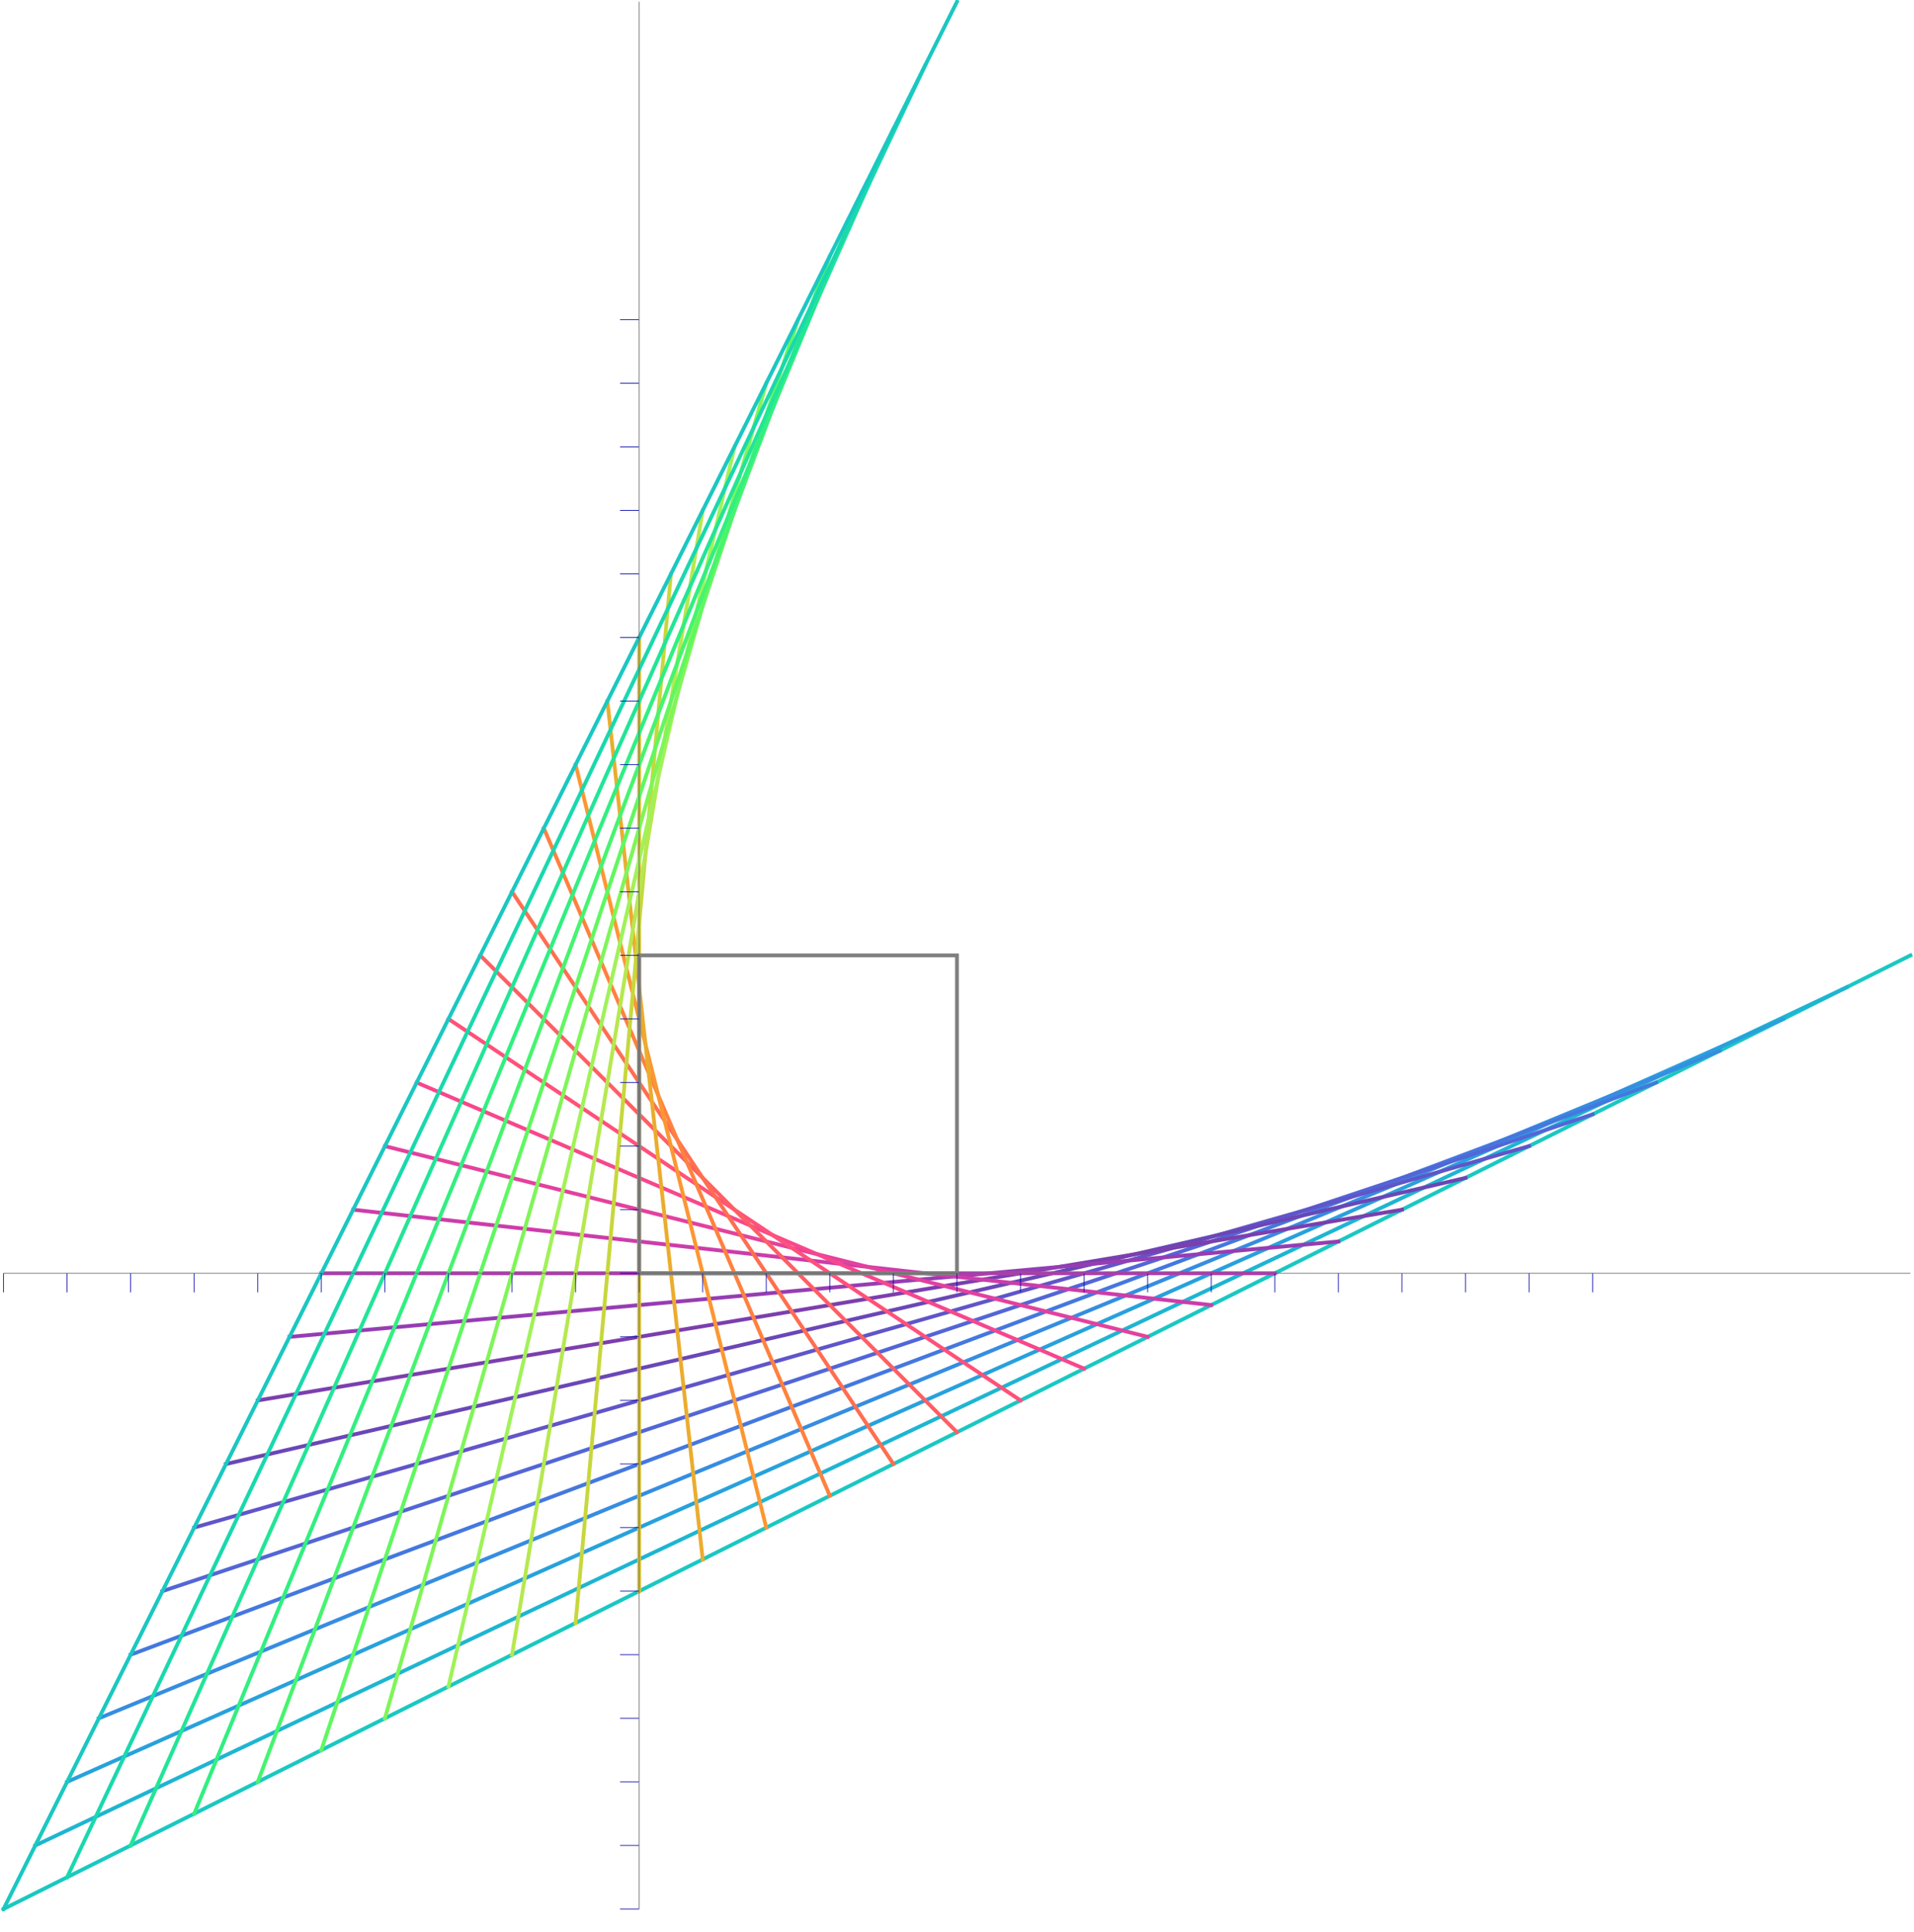 <?xml version="1.0" encoding="UTF-8"?>
<svg xmlns="http://www.w3.org/2000/svg" xmlns:xlink="http://www.w3.org/1999/xlink" width="1087pt" height="1097pt" viewBox="0 0 1087 1097" version="1.1">
<g id="surface40">
<path style="fill:none;stroke-width:2.166;stroke-linecap:square;stroke-linejoin:miter;stroke:rgb(10.217%,78.317%,75.761%);stroke-opacity:1;stroke-miterlimit:3.25;" d="M 1216.961 552.48 L 134 1093.961 " transform="matrix(1,0,0,1,-132,-10)"/>
<path style="fill:none;stroke-width:2.166;stroke-linecap:square;stroke-linejoin:miter;stroke:rgb(12.091%,71.063%,82.286%);stroke-opacity:1;stroke-miterlimit:3.25;" d="M 1180.863 570.531 L 152.051 1057.863 " transform="matrix(1,0,0,1,-132,-10)"/>
<path style="fill:none;stroke-width:2.166;stroke-linecap:square;stroke-linejoin:miter;stroke:rgb(15.833%,63.133%,86.42%);stroke-opacity:1;stroke-miterlimit:3.25;" d="M 1144.762 588.578 L 170.098 1021.762 " transform="matrix(1,0,0,1,-132,-10)"/>
<path style="fill:none;stroke-width:2.166;stroke-linecap:square;stroke-linejoin:miter;stroke:rgb(21.159%,55.296%,88.234%);stroke-opacity:1;stroke-miterlimit:3.25;" d="M 1108.664 606.629 L 188.148 985.664 " transform="matrix(1,0,0,1,-132,-10)"/>
<path style="fill:none;stroke-width:2.166;stroke-linecap:square;stroke-linejoin:miter;stroke:rgb(26.869%,47.223%,87.45%);stroke-opacity:1;stroke-miterlimit:3.25;" d="M 1072.566 624.68 L 206.199 949.566 " transform="matrix(1,0,0,1,-132,-10)"/>
<path style="fill:none;stroke-width:2.166;stroke-linecap:square;stroke-linejoin:miter;stroke:rgb(32.578%,39.97%,84.283%);stroke-opacity:1;stroke-miterlimit:3.25;" d="M 1036.469 642.727 L 224.246 913.469 " transform="matrix(1,0,0,1,-132,-10)"/>
<path style="fill:none;stroke-width:2.166;stroke-linecap:square;stroke-linejoin:miter;stroke:rgb(37.642%,33.337%,78.563%);stroke-opacity:1;stroke-miterlimit:3.25;" d="M 1000.367 660.777 L 242.297 877.367 " transform="matrix(1,0,0,1,-132,-10)"/>
<path style="fill:none;stroke-width:2.166;stroke-linecap:square;stroke-linejoin:miter;stroke:rgb(41.568%,27.763%,71.306%);stroke-opacity:1;stroke-miterlimit:3.25;" d="M 964.27 678.824 L 260.344 841.27 " transform="matrix(1,0,0,1,-132,-10)"/>
<path style="fill:none;stroke-width:2.166;stroke-linecap:square;stroke-linejoin:miter;stroke:rgb(48.149%,24.706%,68.214%);stroke-opacity:1;stroke-miterlimit:3.25;" d="M 928.172 696.875 L 278.395 805.172 " transform="matrix(1,0,0,1,-132,-10)"/>
<path style="fill:none;stroke-width:2.166;stroke-linecap:square;stroke-linejoin:miter;stroke:rgb(58.96%,23.921%,70.195%);stroke-opacity:1;stroke-miterlimit:3.25;" d="M 892.074 714.926 L 296.445 769.074 " transform="matrix(1,0,0,1,-132,-10)"/>
<path style="fill:none;stroke-width:2.166;stroke-linecap:square;stroke-linejoin:miter;stroke:rgb(69.771%,23.529%,69.812%);stroke-opacity:1;stroke-miterlimit:3.25;" d="M 855.973 732.973 L 314.492 732.973 " transform="matrix(1,0,0,1,-132,-10)"/>
<path style="fill:none;stroke-width:2.166;stroke-linecap:square;stroke-linejoin:miter;stroke:rgb(79.999%,23.921%,66.641%);stroke-opacity:1;stroke-miterlimit:3.25;" d="M 819.875 751.023 L 332.543 696.875 " transform="matrix(1,0,0,1,-132,-10)"/>
<path style="fill:none;stroke-width:2.166;stroke-linecap:square;stroke-linejoin:miter;stroke:rgb(89.032%,25.496%,61.943%);stroke-opacity:1;stroke-miterlimit:3.25;" d="M 783.777 769.074 L 350.594 660.777 " transform="matrix(1,0,0,1,-132,-10)"/>
<path style="fill:none;stroke-width:2.166;stroke-linecap:square;stroke-linejoin:miter;stroke:rgb(96.715%,27.864%,55.048%);stroke-opacity:1;stroke-miterlimit:3.25;" d="M 747.68 787.121 L 368.641 624.68 " transform="matrix(1,0,0,1,-132,-10)"/>
<path style="fill:none;stroke-width:2.166;stroke-linecap:square;stroke-linejoin:miter;stroke:rgb(99.998%,31.783%,47.397%);stroke-opacity:1;stroke-miterlimit:3.25;" d="M 711.578 805.172 L 386.691 588.578 " transform="matrix(1,0,0,1,-132,-10)"/>
<path style="fill:none;stroke-width:2.166;stroke-linecap:square;stroke-linejoin:miter;stroke:rgb(99.998%,36.771%,38.899%);stroke-opacity:1;stroke-miterlimit:3.25;" d="M 675.48 823.219 L 404.742 552.48 " transform="matrix(1,0,0,1,-132,-10)"/>
<path style="fill:none;stroke-width:2.166;stroke-linecap:square;stroke-linejoin:miter;stroke:rgb(99.998%,43.28%,31.253%);stroke-opacity:1;stroke-miterlimit:3.25;" d="M 639.383 841.27 L 422.789 516.383 " transform="matrix(1,0,0,1,-132,-10)"/>
<path style="fill:none;stroke-width:2.166;stroke-linecap:square;stroke-linejoin:miter;stroke:rgb(99.998%,50.583%,24.71%);stroke-opacity:1;stroke-miterlimit:3.25;" d="M 603.281 859.32 L 440.84 480.281 " transform="matrix(1,0,0,1,-132,-10)"/>
<path style="fill:none;stroke-width:2.166;stroke-linecap:square;stroke-linejoin:miter;stroke:rgb(98.428%,59.023%,19.975%);stroke-opacity:1;stroke-miterlimit:3.25;" d="M 567.184 877.367 L 458.887 444.184 " transform="matrix(1,0,0,1,-132,-10)"/>
<path style="fill:none;stroke-width:2.166;stroke-linecap:square;stroke-linejoin:miter;stroke:rgb(92.154%,67.456%,18.039%);stroke-opacity:1;stroke-miterlimit:3.25;" d="M 531.086 895.418 L 476.938 408.086 " transform="matrix(1,0,0,1,-132,-10)"/>
<path style="fill:none;stroke-width:2.166;stroke-linecap:square;stroke-linejoin:miter;stroke:rgb(85.1%,75.891%,19.215%);stroke-opacity:1;stroke-miterlimit:3.25;" d="M 494.988 913.469 L 494.988 371.988 " transform="matrix(1,0,0,1,-132,-10)"/>
<path style="fill:none;stroke-width:2.166;stroke-linecap:square;stroke-linejoin:miter;stroke:rgb(77.995%,83.989%,23.535%);stroke-opacity:1;stroke-miterlimit:3.25;" d="M 458.887 931.516 L 513.035 335.887 " transform="matrix(1,0,0,1,-132,-10)"/>
<path style="fill:none;stroke-width:2.166;stroke-linecap:square;stroke-linejoin:miter;stroke:rgb(71.477%,90.851%,30.891%);stroke-opacity:1;stroke-miterlimit:3.25;" d="M 422.789 949.566 L 531.086 299.789 " transform="matrix(1,0,0,1,-132,-10)"/>
<path style="fill:none;stroke-width:2.166;stroke-linecap:square;stroke-linejoin:miter;stroke:rgb(62.633%,94.901%,34.526%);stroke-opacity:1;stroke-miterlimit:3.25;" d="M 386.691 967.617 L 549.137 263.691 " transform="matrix(1,0,0,1,-132,-10)"/>
<path style="fill:none;stroke-width:2.166;stroke-linecap:square;stroke-linejoin:miter;stroke:rgb(49.863%,96.062%,34.509%);stroke-opacity:1;stroke-miterlimit:3.25;" d="M 350.594 985.664 L 567.184 227.594 " transform="matrix(1,0,0,1,-132,-10)"/>
<path style="fill:none;stroke-width:2.166;stroke-linecap:square;stroke-linejoin:miter;stroke:rgb(37.875%,96.861%,37.65%);stroke-opacity:1;stroke-miterlimit:3.25;" d="M 314.492 1003.715 L 585.234 191.492 " transform="matrix(1,0,0,1,-132,-10)"/>
<path style="fill:none;stroke-width:2.166;stroke-linecap:square;stroke-linejoin:miter;stroke:rgb(27.457%,95.691%,43.524%);stroke-opacity:1;stroke-miterlimit:3.25;" d="M 278.395 1021.762 L 603.281 155.395 " transform="matrix(1,0,0,1,-132,-10)"/>
<path style="fill:none;stroke-width:2.166;stroke-linecap:square;stroke-linejoin:miter;stroke:rgb(19.217%,93.748%,50.78%);stroke-opacity:1;stroke-miterlimit:3.25;" d="M 242.297 1039.812 L 621.332 119.297 " transform="matrix(1,0,0,1,-132,-10)"/>
<path style="fill:none;stroke-width:2.166;stroke-linecap:square;stroke-linejoin:miter;stroke:rgb(13.329%,89.798%,59.248%);stroke-opacity:1;stroke-miterlimit:3.25;" d="M 206.199 1057.863 L 639.383 83.199 " transform="matrix(1,0,0,1,-132,-10)"/>
<path style="fill:none;stroke-width:2.166;stroke-linecap:square;stroke-linejoin:miter;stroke:rgb(10.315%,84.709%,68.134%);stroke-opacity:1;stroke-miterlimit:3.25;" d="M 170.098 1075.91 L 657.43 47.098 " transform="matrix(1,0,0,1,-132,-10)"/>
<path style="fill:none;stroke-width:2.166;stroke-linecap:square;stroke-linejoin:miter;stroke:rgb(10.217%,78.317%,75.761%);stroke-opacity:1;stroke-miterlimit:3.25;" d="M 134 1093.961 L 675.48 11 " transform="matrix(1,0,0,1,-132,-10)"/>
<path style="fill:none;stroke-width:2.166;stroke-linecap:square;stroke-linejoin:miter;stroke:rgb(50%,50%,50%);stroke-opacity:1;stroke-miterlimit:3.25;" d="M 494.988 732.973 L 675.48 732.973 L 675.48 552.48 L 494.988 552.48 L 494.988 732.973 " transform="matrix(1,0,0,1,-132,-10)"/>
<path style="fill:none;stroke-width:0.4;stroke-linecap:butt;stroke-linejoin:miter;stroke:rgb(0%,0%,66.666%);stroke-opacity:1;stroke-miterlimit:3.25;" d="M 134 743.805 L 134 732.973 " transform="matrix(1,0,0,1,-132,-10)"/>
<path style="fill:none;stroke-width:0.4;stroke-linecap:butt;stroke-linejoin:miter;stroke:rgb(0%,0%,66.666%);stroke-opacity:1;stroke-miterlimit:3.25;" d="M 170.098 743.805 L 170.098 732.973 " transform="matrix(1,0,0,1,-132,-10)"/>
<path style="fill:none;stroke-width:0.4;stroke-linecap:butt;stroke-linejoin:miter;stroke:rgb(0%,0%,66.666%);stroke-opacity:1;stroke-miterlimit:3.25;" d="M 206.199 743.805 L 206.199 732.973 " transform="matrix(1,0,0,1,-132,-10)"/>
<path style="fill:none;stroke-width:0.4;stroke-linecap:butt;stroke-linejoin:miter;stroke:rgb(0%,0%,66.666%);stroke-opacity:1;stroke-miterlimit:3.25;" d="M 242.297 743.805 L 242.297 732.973 " transform="matrix(1,0,0,1,-132,-10)"/>
<path style="fill:none;stroke-width:0.4;stroke-linecap:butt;stroke-linejoin:miter;stroke:rgb(0%,0%,66.666%);stroke-opacity:1;stroke-miterlimit:3.25;" d="M 278.395 743.805 L 278.395 732.973 " transform="matrix(1,0,0,1,-132,-10)"/>
<path style="fill:none;stroke-width:0.4;stroke-linecap:butt;stroke-linejoin:miter;stroke:rgb(0%,0%,66.666%);stroke-opacity:1;stroke-miterlimit:3.25;" d="M 314.492 743.805 L 314.492 732.973 " transform="matrix(1,0,0,1,-132,-10)"/>
<path style="fill:none;stroke-width:0.4;stroke-linecap:butt;stroke-linejoin:miter;stroke:rgb(0%,0%,66.666%);stroke-opacity:1;stroke-miterlimit:3.25;" d="M 350.594 743.805 L 350.594 732.973 " transform="matrix(1,0,0,1,-132,-10)"/>
<path style="fill:none;stroke-width:0.4;stroke-linecap:butt;stroke-linejoin:miter;stroke:rgb(0%,0%,66.666%);stroke-opacity:1;stroke-miterlimit:3.25;" d="M 386.691 743.805 L 386.691 732.973 " transform="matrix(1,0,0,1,-132,-10)"/>
<path style="fill:none;stroke-width:0.4;stroke-linecap:butt;stroke-linejoin:miter;stroke:rgb(0%,0%,66.666%);stroke-opacity:1;stroke-miterlimit:3.25;" d="M 422.789 743.805 L 422.789 732.973 " transform="matrix(1,0,0,1,-132,-10)"/>
<path style="fill:none;stroke-width:0.4;stroke-linecap:butt;stroke-linejoin:miter;stroke:rgb(0%,0%,66.666%);stroke-opacity:1;stroke-miterlimit:3.25;" d="M 458.887 743.805 L 458.887 732.973 " transform="matrix(1,0,0,1,-132,-10)"/>
<path style="fill:none;stroke-width:0.4;stroke-linecap:butt;stroke-linejoin:miter;stroke:rgb(0%,0%,66.666%);stroke-opacity:1;stroke-miterlimit:3.25;" d="M 494.988 743.805 L 494.988 732.973 " transform="matrix(1,0,0,1,-132,-10)"/>
<path style="fill:none;stroke-width:0.4;stroke-linecap:butt;stroke-linejoin:miter;stroke:rgb(0%,0%,66.666%);stroke-opacity:1;stroke-miterlimit:3.25;" d="M 531.086 743.805 L 531.086 732.973 " transform="matrix(1,0,0,1,-132,-10)"/>
<path style="fill:none;stroke-width:0.4;stroke-linecap:butt;stroke-linejoin:miter;stroke:rgb(0%,0%,66.666%);stroke-opacity:1;stroke-miterlimit:3.25;" d="M 567.184 743.805 L 567.184 732.973 " transform="matrix(1,0,0,1,-132,-10)"/>
<path style="fill:none;stroke-width:0.4;stroke-linecap:butt;stroke-linejoin:miter;stroke:rgb(0%,0%,66.666%);stroke-opacity:1;stroke-miterlimit:3.25;" d="M 603.281 743.805 L 603.281 732.973 " transform="matrix(1,0,0,1,-132,-10)"/>
<path style="fill:none;stroke-width:0.4;stroke-linecap:butt;stroke-linejoin:miter;stroke:rgb(0%,0%,66.666%);stroke-opacity:1;stroke-miterlimit:3.25;" d="M 639.383 743.805 L 639.383 732.973 " transform="matrix(1,0,0,1,-132,-10)"/>
<path style="fill:none;stroke-width:0.4;stroke-linecap:butt;stroke-linejoin:miter;stroke:rgb(0%,0%,66.666%);stroke-opacity:1;stroke-miterlimit:3.25;" d="M 675.48 743.805 L 675.48 732.973 " transform="matrix(1,0,0,1,-132,-10)"/>
<path style="fill:none;stroke-width:0.4;stroke-linecap:butt;stroke-linejoin:miter;stroke:rgb(0%,0%,66.666%);stroke-opacity:1;stroke-miterlimit:3.25;" d="M 711.578 743.805 L 711.578 732.973 " transform="matrix(1,0,0,1,-132,-10)"/>
<path style="fill:none;stroke-width:0.4;stroke-linecap:butt;stroke-linejoin:miter;stroke:rgb(0%,0%,66.666%);stroke-opacity:1;stroke-miterlimit:3.25;" d="M 747.68 743.805 L 747.68 732.973 " transform="matrix(1,0,0,1,-132,-10)"/>
<path style="fill:none;stroke-width:0.4;stroke-linecap:butt;stroke-linejoin:miter;stroke:rgb(0%,0%,66.666%);stroke-opacity:1;stroke-miterlimit:3.25;" d="M 783.777 743.805 L 783.777 732.973 " transform="matrix(1,0,0,1,-132,-10)"/>
<path style="fill:none;stroke-width:0.4;stroke-linecap:butt;stroke-linejoin:miter;stroke:rgb(0%,0%,66.666%);stroke-opacity:1;stroke-miterlimit:3.25;" d="M 819.875 743.805 L 819.875 732.973 " transform="matrix(1,0,0,1,-132,-10)"/>
<path style="fill:none;stroke-width:0.4;stroke-linecap:butt;stroke-linejoin:miter;stroke:rgb(0%,0%,66.666%);stroke-opacity:1;stroke-miterlimit:3.25;" d="M 855.973 743.805 L 855.973 732.973 " transform="matrix(1,0,0,1,-132,-10)"/>
<path style="fill:none;stroke-width:0.4;stroke-linecap:butt;stroke-linejoin:miter;stroke:rgb(0%,0%,66.666%);stroke-opacity:1;stroke-miterlimit:3.25;" d="M 892.074 743.805 L 892.074 732.973 " transform="matrix(1,0,0,1,-132,-10)"/>
<path style="fill:none;stroke-width:0.4;stroke-linecap:butt;stroke-linejoin:miter;stroke:rgb(0%,0%,66.666%);stroke-opacity:1;stroke-miterlimit:3.25;" d="M 928.172 743.805 L 928.172 732.973 " transform="matrix(1,0,0,1,-132,-10)"/>
<path style="fill:none;stroke-width:0.4;stroke-linecap:butt;stroke-linejoin:miter;stroke:rgb(0%,0%,66.666%);stroke-opacity:1;stroke-miterlimit:3.25;" d="M 964.27 743.805 L 964.27 732.973 " transform="matrix(1,0,0,1,-132,-10)"/>
<path style="fill:none;stroke-width:0.4;stroke-linecap:butt;stroke-linejoin:miter;stroke:rgb(0%,0%,66.666%);stroke-opacity:1;stroke-miterlimit:3.25;" d="M 1000.367 743.805 L 1000.367 732.973 " transform="matrix(1,0,0,1,-132,-10)"/>
<path style="fill:none;stroke-width:0.4;stroke-linecap:butt;stroke-linejoin:miter;stroke:rgb(0%,0%,66.666%);stroke-opacity:1;stroke-miterlimit:3.25;" d="M 1036.469 743.805 L 1036.469 732.973 " transform="matrix(1,0,0,1,-132,-10)"/>
<path style="fill:none;stroke-width:0.4;stroke-linecap:butt;stroke-linejoin:miter;stroke:rgb(39.999%,39.999%,39.999%);stroke-opacity:1;stroke-miterlimit:3.25;" d="M 134 732.973 L 1216.961 732.973 " transform="matrix(1,0,0,1,-132,-10)"/>
<path style="fill:none;stroke-width:0.4;stroke-linecap:butt;stroke-linejoin:miter;stroke:rgb(0%,0%,66.666%);stroke-opacity:1;stroke-miterlimit:3.25;" d="M 484.156 1093.961 L 494.988 1093.961 " transform="matrix(1,0,0,1,-132,-10)"/>
<path style="fill:none;stroke-width:0.4;stroke-linecap:butt;stroke-linejoin:miter;stroke:rgb(0%,0%,66.666%);stroke-opacity:1;stroke-miterlimit:3.25;" d="M 484.156 1057.863 L 494.988 1057.863 " transform="matrix(1,0,0,1,-132,-10)"/>
<path style="fill:none;stroke-width:0.4;stroke-linecap:butt;stroke-linejoin:miter;stroke:rgb(0%,0%,66.666%);stroke-opacity:1;stroke-miterlimit:3.25;" d="M 484.156 1021.762 L 494.988 1021.762 " transform="matrix(1,0,0,1,-132,-10)"/>
<path style="fill:none;stroke-width:0.4;stroke-linecap:butt;stroke-linejoin:miter;stroke:rgb(0%,0%,66.666%);stroke-opacity:1;stroke-miterlimit:3.25;" d="M 484.156 985.664 L 494.988 985.664 " transform="matrix(1,0,0,1,-132,-10)"/>
<path style="fill:none;stroke-width:0.4;stroke-linecap:butt;stroke-linejoin:miter;stroke:rgb(0%,0%,66.666%);stroke-opacity:1;stroke-miterlimit:3.25;" d="M 484.156 949.566 L 494.988 949.566 " transform="matrix(1,0,0,1,-132,-10)"/>
<path style="fill:none;stroke-width:0.4;stroke-linecap:butt;stroke-linejoin:miter;stroke:rgb(0%,0%,66.666%);stroke-opacity:1;stroke-miterlimit:3.25;" d="M 484.156 913.469 L 494.988 913.469 " transform="matrix(1,0,0,1,-132,-10)"/>
<path style="fill:none;stroke-width:0.4;stroke-linecap:butt;stroke-linejoin:miter;stroke:rgb(0%,0%,66.666%);stroke-opacity:1;stroke-miterlimit:3.25;" d="M 484.156 877.367 L 494.988 877.367 " transform="matrix(1,0,0,1,-132,-10)"/>
<path style="fill:none;stroke-width:0.4;stroke-linecap:butt;stroke-linejoin:miter;stroke:rgb(0%,0%,66.666%);stroke-opacity:1;stroke-miterlimit:3.25;" d="M 484.156 841.27 L 494.988 841.27 " transform="matrix(1,0,0,1,-132,-10)"/>
<path style="fill:none;stroke-width:0.4;stroke-linecap:butt;stroke-linejoin:miter;stroke:rgb(0%,0%,66.666%);stroke-opacity:1;stroke-miterlimit:3.25;" d="M 484.156 805.172 L 494.988 805.172 " transform="matrix(1,0,0,1,-132,-10)"/>
<path style="fill:none;stroke-width:0.4;stroke-linecap:butt;stroke-linejoin:miter;stroke:rgb(0%,0%,66.666%);stroke-opacity:1;stroke-miterlimit:3.25;" d="M 484.156 769.074 L 494.988 769.074 " transform="matrix(1,0,0,1,-132,-10)"/>
<path style="fill:none;stroke-width:0.4;stroke-linecap:butt;stroke-linejoin:miter;stroke:rgb(0%,0%,66.666%);stroke-opacity:1;stroke-miterlimit:3.25;" d="M 484.156 732.973 L 494.988 732.973 " transform="matrix(1,0,0,1,-132,-10)"/>
<path style="fill:none;stroke-width:0.4;stroke-linecap:butt;stroke-linejoin:miter;stroke:rgb(0%,0%,66.666%);stroke-opacity:1;stroke-miterlimit:3.25;" d="M 484.156 696.875 L 494.988 696.875 " transform="matrix(1,0,0,1,-132,-10)"/>
<path style="fill:none;stroke-width:0.4;stroke-linecap:butt;stroke-linejoin:miter;stroke:rgb(0%,0%,66.666%);stroke-opacity:1;stroke-miterlimit:3.25;" d="M 484.156 660.777 L 494.988 660.777 " transform="matrix(1,0,0,1,-132,-10)"/>
<path style="fill:none;stroke-width:0.4;stroke-linecap:butt;stroke-linejoin:miter;stroke:rgb(0%,0%,66.666%);stroke-opacity:1;stroke-miterlimit:3.25;" d="M 484.156 624.68 L 494.988 624.68 " transform="matrix(1,0,0,1,-132,-10)"/>
<path style="fill:none;stroke-width:0.4;stroke-linecap:butt;stroke-linejoin:miter;stroke:rgb(0%,0%,66.666%);stroke-opacity:1;stroke-miterlimit:3.25;" d="M 484.156 588.578 L 494.988 588.578 " transform="matrix(1,0,0,1,-132,-10)"/>
<path style="fill:none;stroke-width:0.4;stroke-linecap:butt;stroke-linejoin:miter;stroke:rgb(0%,0%,66.666%);stroke-opacity:1;stroke-miterlimit:3.25;" d="M 484.156 552.48 L 494.988 552.48 " transform="matrix(1,0,0,1,-132,-10)"/>
<path style="fill:none;stroke-width:0.4;stroke-linecap:butt;stroke-linejoin:miter;stroke:rgb(0%,0%,66.666%);stroke-opacity:1;stroke-miterlimit:3.25;" d="M 484.156 516.383 L 494.988 516.383 " transform="matrix(1,0,0,1,-132,-10)"/>
<path style="fill:none;stroke-width:0.4;stroke-linecap:butt;stroke-linejoin:miter;stroke:rgb(0%,0%,66.666%);stroke-opacity:1;stroke-miterlimit:3.25;" d="M 484.156 480.281 L 494.988 480.281 " transform="matrix(1,0,0,1,-132,-10)"/>
<path style="fill:none;stroke-width:0.4;stroke-linecap:butt;stroke-linejoin:miter;stroke:rgb(0%,0%,66.666%);stroke-opacity:1;stroke-miterlimit:3.25;" d="M 484.156 444.184 L 494.988 444.184 " transform="matrix(1,0,0,1,-132,-10)"/>
<path style="fill:none;stroke-width:0.4;stroke-linecap:butt;stroke-linejoin:miter;stroke:rgb(0%,0%,66.666%);stroke-opacity:1;stroke-miterlimit:3.25;" d="M 484.156 408.086 L 494.988 408.086 " transform="matrix(1,0,0,1,-132,-10)"/>
<path style="fill:none;stroke-width:0.4;stroke-linecap:butt;stroke-linejoin:miter;stroke:rgb(0%,0%,66.666%);stroke-opacity:1;stroke-miterlimit:3.25;" d="M 484.156 371.988 L 494.988 371.988 " transform="matrix(1,0,0,1,-132,-10)"/>
<path style="fill:none;stroke-width:0.4;stroke-linecap:butt;stroke-linejoin:miter;stroke:rgb(0%,0%,66.666%);stroke-opacity:1;stroke-miterlimit:3.25;" d="M 484.156 335.887 L 494.988 335.887 " transform="matrix(1,0,0,1,-132,-10)"/>
<path style="fill:none;stroke-width:0.4;stroke-linecap:butt;stroke-linejoin:miter;stroke:rgb(0%,0%,66.666%);stroke-opacity:1;stroke-miterlimit:3.25;" d="M 484.156 299.789 L 494.988 299.789 " transform="matrix(1,0,0,1,-132,-10)"/>
<path style="fill:none;stroke-width:0.4;stroke-linecap:butt;stroke-linejoin:miter;stroke:rgb(0%,0%,66.666%);stroke-opacity:1;stroke-miterlimit:3.25;" d="M 484.156 263.691 L 494.988 263.691 " transform="matrix(1,0,0,1,-132,-10)"/>
<path style="fill:none;stroke-width:0.4;stroke-linecap:butt;stroke-linejoin:miter;stroke:rgb(0%,0%,66.666%);stroke-opacity:1;stroke-miterlimit:3.25;" d="M 484.156 227.594 L 494.988 227.594 " transform="matrix(1,0,0,1,-132,-10)"/>
<path style="fill:none;stroke-width:0.4;stroke-linecap:butt;stroke-linejoin:miter;stroke:rgb(0%,0%,66.666%);stroke-opacity:1;stroke-miterlimit:3.25;" d="M 484.156 191.492 L 494.988 191.492 " transform="matrix(1,0,0,1,-132,-10)"/>
<path style="fill:none;stroke-width:0.4;stroke-linecap:butt;stroke-linejoin:miter;stroke:rgb(39.999%,39.999%,39.999%);stroke-opacity:1;stroke-miterlimit:3.25;" d="M 494.988 1093.961 L 494.988 11 " transform="matrix(1,0,0,1,-132,-10)"/>
</g>
</svg>
